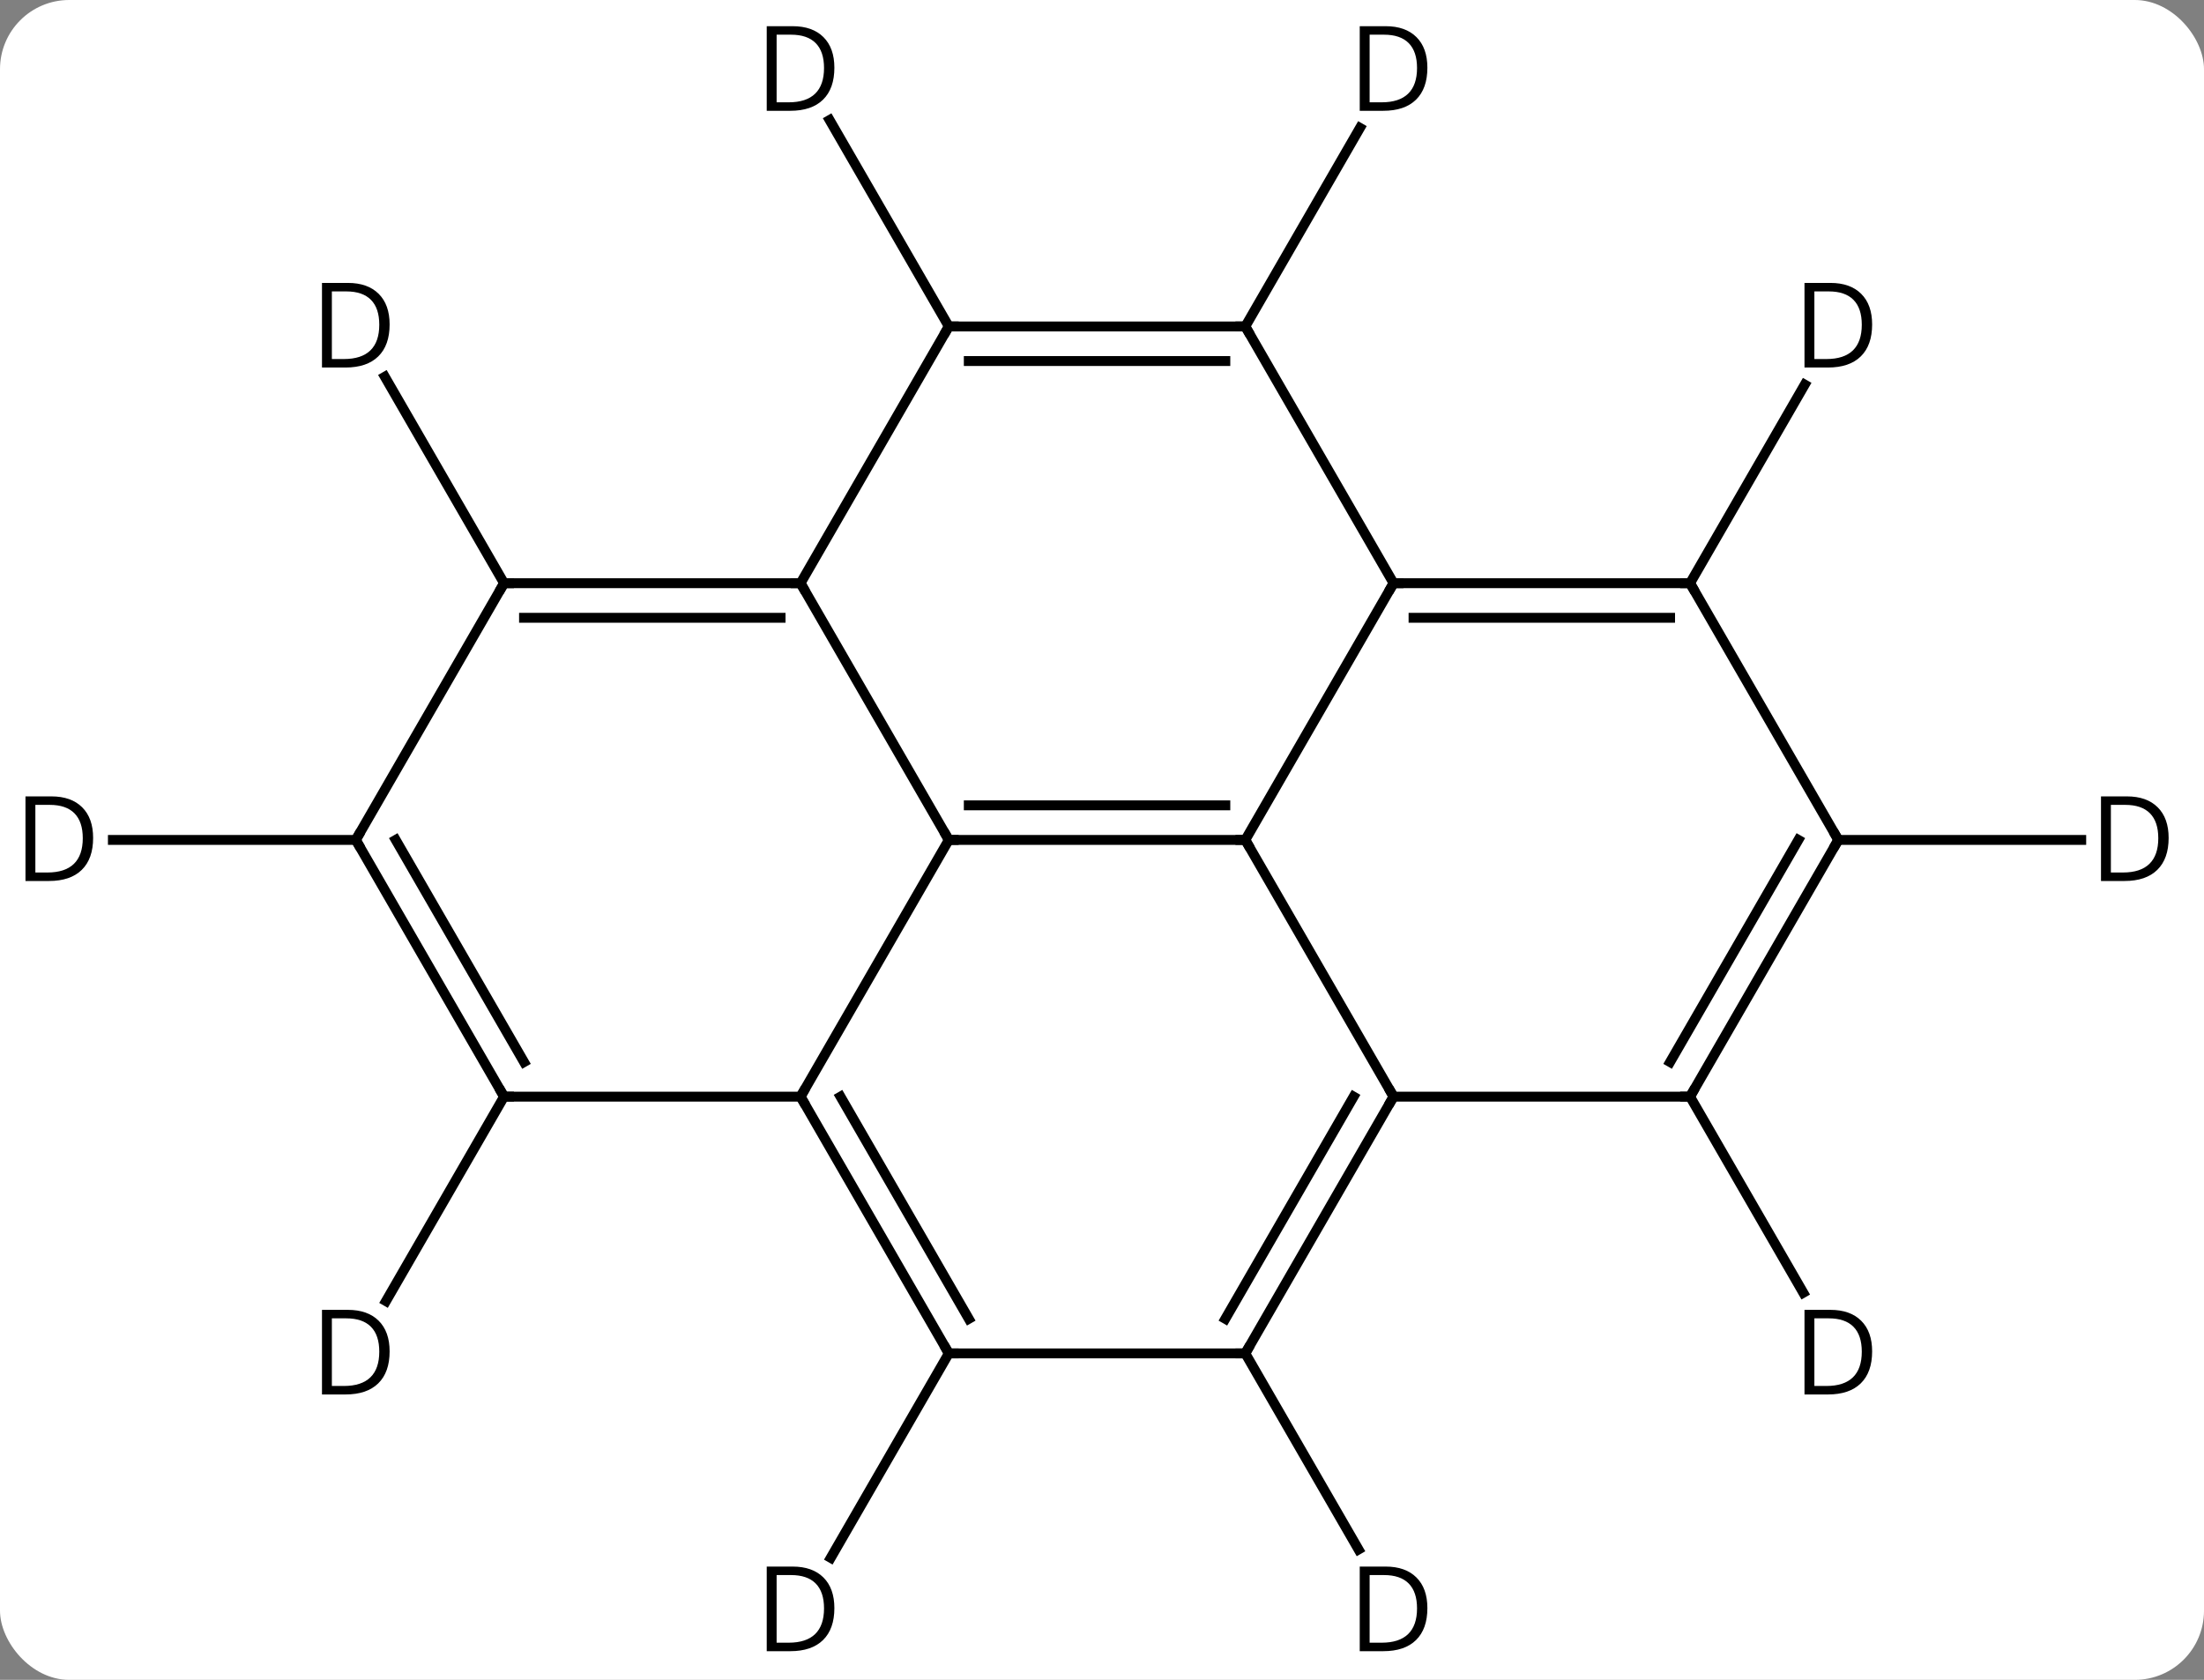 <svg width="223" viewBox="0 0 223 170" style="fill-opacity:1; color-rendering:auto; color-interpolation:auto; text-rendering:auto; stroke:black; stroke-linecap:square; stroke-miterlimit:10; shape-rendering:auto; stroke-opacity:1; fill:black; stroke-dasharray:none; font-weight:normal; stroke-width:1; font-family:'Open Sans'; font-style:normal; stroke-linejoin:miter; font-size:12; stroke-dashoffset:0; image-rendering:auto;" height="170" class="cas-substance-image" xmlns:xlink="http://www.w3.org/1999/xlink" xmlns="http://www.w3.org/2000/svg"><rect x="0" y="0" width="223" height="170" fill="#808080" stroke="none"/><svg class="cas-substance-single-component"><rect y="0" x="0" width="223" stroke="none" ry="7" rx="7" height="170" fill="white" class="cas-substance-group"/><svg y="0" x="0" width="223" viewBox="0 0 223 170" style="fill:black;" height="170" class="cas-substance-single-component-image"><svg><g><g transform="translate(111,85)" style="text-rendering:geometricPrecision; color-rendering:optimizeQuality; color-interpolation:linearRGB; stroke-linecap:butt; image-rendering:optimizeQuality;"><line y2="0" y1="0" x2="15" x1="-15" style="fill:none;"/><line y2="-3.5" y1="-3.5" x2="12.979" x1="-12.979" style="fill:none;"/><line y2="-25.98" y1="0" x2="-30" x1="-15" style="fill:none;"/><line y2="25.98" y1="0" x2="-30" x1="-15" style="fill:none;"/><line y2="25.98" y1="0" x2="30" x1="15" style="fill:none;"/><line y2="-25.98" y1="0" x2="30" x1="15" style="fill:none;"/><line y2="-51.963" y1="-25.98" x2="-15" x1="-30" style="fill:none;"/><line y2="-25.98" y1="-25.98" x2="-60" x1="-30" style="fill:none;"/><line y2="-22.48" y1="-22.48" x2="-57.979" x1="-32.021" style="fill:none;"/><line y2="51.963" y1="25.98" x2="-15" x1="-30" style="fill:none;"/><line y2="48.463" y1="25.98" x2="-12.979" x1="-25.959" style="fill:none;"/><line y2="25.98" y1="25.98" x2="-60" x1="-30" style="fill:none;"/><line y2="51.963" y1="25.98" x2="15" x1="30" style="fill:none;"/><line y2="48.463" y1="25.98" x2="12.979" x1="25.959" style="fill:none;"/><line y2="25.98" y1="25.98" x2="60" x1="30" style="fill:none;"/><line y2="-51.963" y1="-25.98" x2="15" x1="30" style="fill:none;"/><line y2="-25.98" y1="-25.98" x2="60" x1="30" style="fill:none;"/><line y2="-22.48" y1="-22.48" x2="57.979" x1="32.021" style="fill:none;"/><line y2="-51.963" y1="-51.963" x2="15" x1="-15" style="fill:none;"/><line y2="-48.463" y1="-48.463" x2="12.979" x1="-12.979" style="fill:none;"/><line y2="0" y1="-25.98" x2="-75" x1="-60" style="fill:none;"/><line y2="51.963" y1="51.963" x2="15" x1="-15" style="fill:none;"/><line y2="0" y1="25.98" x2="-75" x1="-60" style="fill:none;"/><line y2="-0" y1="22.48" x2="-70.959" x1="-57.979" style="fill:none;"/><line y2="0" y1="25.98" x2="75" x1="60" style="fill:none;"/><line y2="-0" y1="22.48" x2="70.959" x1="57.979" style="fill:none;"/><line y2="0" y1="-25.98" x2="75" x1="60" style="fill:none;"/><line y2="-72.852" y1="-51.963" x2="-27.061" x1="-15" style="fill:none;"/><line y2="-46.872" y1="-25.98" x2="-72.061" x1="-60" style="fill:none;"/><line y2="72.651" y1="51.963" x2="-26.945" x1="-15" style="fill:none;"/><line y2="46.671" y1="25.98" x2="-71.945" x1="-60" style="fill:none;"/><line y2="71.805" y1="51.963" x2="26.456" x1="15" style="fill:none;"/><line y2="45.825" y1="25.98" x2="71.456" x1="60" style="fill:none;"/><line y2="-72.055" y1="-51.963" x2="26.6" x1="15" style="fill:none;"/><line y2="-46.075" y1="-25.98" x2="71.601" x1="60" style="fill:none;"/><line y2="0" y1="0" x2="-99.578" x1="-75" style="fill:none;"/><line y2="0" y1="0" x2="99.578" x1="75" style="fill:none;"/><path style="fill:none; stroke-miterlimit:5;" d="M-14.5 0 L-15 0 L-15.25 -0.433"/><path style="fill:none; stroke-miterlimit:5;" d="M14.5 -0 L15 0 L15.25 0.433"/><path style="fill:none; stroke-miterlimit:5;" d="M-30.5 -25.98 L-30 -25.98 L-29.75 -25.547"/><path style="fill:none; stroke-miterlimit:5;" d="M-29.75 26.413 L-30 25.98 L-29.75 25.547"/><path style="fill:none; stroke-miterlimit:5;" d="M29.75 26.413 L30 25.98 L29.75 25.547"/><path style="fill:none; stroke-miterlimit:5;" d="M30.5 -25.98 L30 -25.98 L29.75 -25.547"/><path style="fill:none; stroke-miterlimit:5;" d="M-14.5 -51.963 L-15 -51.963 L-15.25 -51.53"/><path style="fill:none; stroke-miterlimit:5;" d="M-59.5 -25.98 L-60 -25.98 L-60.25 -25.547"/><path style="fill:none; stroke-miterlimit:5;" d="M-15.25 51.53 L-15 51.963 L-14.5 51.963"/><path style="fill:none; stroke-miterlimit:5;" d="M-60.25 25.547 L-60 25.98 L-59.5 25.98"/><path style="fill:none; stroke-miterlimit:5;" d="M15.25 51.53 L15 51.963 L14.5 51.963"/><path style="fill:none; stroke-miterlimit:5;" d="M60.25 25.547 L60 25.98 L59.5 25.98"/><path style="fill:none; stroke-miterlimit:5;" d="M14.5 -51.963 L15 -51.963 L15.25 -51.53"/><path style="fill:none; stroke-miterlimit:5;" d="M59.5 -25.98 L60 -25.98 L60.25 -25.547"/><path style="fill:none; stroke-miterlimit:5;" d="M-74.75 0.433 L-75 0 L-74.75 -0.433"/><path style="fill:none; stroke-miterlimit:5;" d="M74.75 0.433 L75 0 L74.75 -0.433"/><path style="stroke-miterlimit:5; stroke:none;" d="M-26.578 -78.146 Q-26.578 -76.037 -27.727 -74.912 Q-28.875 -73.787 -31.047 -73.787 L-33.422 -73.787 L-33.422 -82.349 L-30.797 -82.349 Q-28.797 -82.349 -27.688 -81.248 Q-26.578 -80.146 -26.578 -78.146 ZM-27.625 -78.115 Q-27.625 -79.787 -28.469 -80.638 Q-29.312 -81.49 -30.969 -81.49 L-32.422 -81.49 L-32.422 -74.646 L-31.203 -74.646 Q-29.422 -74.646 -28.523 -75.521 Q-27.625 -76.396 -27.625 -78.115 Z"/><path style="stroke-miterlimit:5; stroke:none;" d="M-71.578 -52.166 Q-71.578 -50.057 -72.727 -48.932 Q-73.875 -47.807 -76.047 -47.807 L-78.422 -47.807 L-78.422 -56.369 L-75.797 -56.369 Q-73.797 -56.369 -72.688 -55.268 Q-71.578 -54.166 -71.578 -52.166 ZM-72.625 -52.135 Q-72.625 -53.807 -73.469 -54.658 Q-74.312 -55.51 -75.969 -55.51 L-77.422 -55.51 L-77.422 -48.666 L-76.203 -48.666 Q-74.422 -48.666 -73.523 -49.541 Q-72.625 -50.416 -72.625 -52.135 Z"/><path style="stroke-miterlimit:5; stroke:none;" d="M-26.578 77.74 Q-26.578 79.849 -27.727 80.974 Q-28.875 82.099 -31.047 82.099 L-33.422 82.099 L-33.422 73.537 L-30.797 73.537 Q-28.797 73.537 -27.688 74.638 Q-26.578 75.74 -26.578 77.74 ZM-27.625 77.771 Q-27.625 76.099 -28.469 75.248 Q-29.312 74.396 -30.969 74.396 L-32.422 74.396 L-32.422 81.24 L-31.203 81.24 Q-29.422 81.24 -28.523 80.365 Q-27.625 79.49 -27.625 77.771 Z"/><path style="stroke-miterlimit:5; stroke:none;" d="M-71.578 51.76 Q-71.578 53.869 -72.727 54.994 Q-73.875 56.119 -76.047 56.119 L-78.422 56.119 L-78.422 47.557 L-75.797 47.557 Q-73.797 47.557 -72.688 48.658 Q-71.578 49.76 -71.578 51.76 ZM-72.625 51.791 Q-72.625 50.119 -73.469 49.268 Q-74.312 48.416 -75.969 48.416 L-77.422 48.416 L-77.422 55.26 L-76.203 55.26 Q-74.422 55.26 -73.523 54.385 Q-72.625 53.51 -72.625 51.791 Z"/><path style="stroke-miterlimit:5; stroke:none;" d="M33.422 77.74 Q33.422 79.849 32.273 80.974 Q31.125 82.099 28.953 82.099 L26.578 82.099 L26.578 73.537 L29.203 73.537 Q31.203 73.537 32.312 74.638 Q33.422 75.74 33.422 77.74 ZM32.375 77.771 Q32.375 76.099 31.531 75.248 Q30.688 74.396 29.031 74.396 L27.578 74.396 L27.578 81.24 L28.797 81.24 Q30.578 81.24 31.477 80.365 Q32.375 79.49 32.375 77.771 Z"/><path style="stroke-miterlimit:5; stroke:none;" d="M78.422 51.76 Q78.422 53.869 77.273 54.994 Q76.125 56.119 73.953 56.119 L71.578 56.119 L71.578 47.557 L74.203 47.557 Q76.203 47.557 77.312 48.658 Q78.422 49.76 78.422 51.76 ZM77.375 51.791 Q77.375 50.119 76.531 49.268 Q75.688 48.416 74.031 48.416 L72.578 48.416 L72.578 55.26 L73.797 55.26 Q75.578 55.26 76.477 54.385 Q77.375 53.51 77.375 51.791 Z"/><path style="stroke-miterlimit:5; stroke:none;" d="M33.422 -78.146 Q33.422 -76.037 32.273 -74.912 Q31.125 -73.787 28.953 -73.787 L26.578 -73.787 L26.578 -82.349 L29.203 -82.349 Q31.203 -82.349 32.312 -81.248 Q33.422 -80.146 33.422 -78.146 ZM32.375 -78.115 Q32.375 -79.787 31.531 -80.638 Q30.688 -81.49 29.031 -81.49 L27.578 -81.49 L27.578 -74.646 L28.797 -74.646 Q30.578 -74.646 31.477 -75.521 Q32.375 -76.396 32.375 -78.115 Z"/><path style="stroke-miterlimit:5; stroke:none;" d="M78.422 -52.166 Q78.422 -50.057 77.273 -48.932 Q76.125 -47.807 73.953 -47.807 L71.578 -47.807 L71.578 -56.369 L74.203 -56.369 Q76.203 -56.369 77.312 -55.268 Q78.422 -54.166 78.422 -52.166 ZM77.375 -52.135 Q77.375 -53.807 76.531 -54.658 Q75.688 -55.51 74.031 -55.51 L72.578 -55.51 L72.578 -48.666 L73.797 -48.666 Q75.578 -48.666 76.477 -49.541 Q77.375 -50.416 77.375 -52.135 Z"/><path style="stroke-miterlimit:5; stroke:none;" d="M-101.578 -0.203 Q-101.578 1.906 -102.727 3.031 Q-103.875 4.156 -106.047 4.156 L-108.422 4.156 L-108.422 -4.406 L-105.797 -4.406 Q-103.797 -4.406 -102.688 -3.305 Q-101.578 -2.203 -101.578 -0.203 ZM-102.625 -0.172 Q-102.625 -1.844 -103.469 -2.695 Q-104.312 -3.547 -105.969 -3.547 L-107.422 -3.547 L-107.422 3.297 L-106.203 3.297 Q-104.422 3.297 -103.523 2.422 Q-102.625 1.547 -102.625 -0.172 Z"/><path style="stroke-miterlimit:5; stroke:none;" d="M108.422 -0.203 Q108.422 1.906 107.273 3.031 Q106.125 4.156 103.953 4.156 L101.578 4.156 L101.578 -4.406 L104.203 -4.406 Q106.203 -4.406 107.312 -3.305 Q108.422 -2.203 108.422 -0.203 ZM107.375 -0.172 Q107.375 -1.844 106.531 -2.695 Q105.688 -3.547 104.031 -3.547 L102.578 -3.547 L102.578 3.297 L103.797 3.297 Q105.578 3.297 106.477 2.422 Q107.375 1.547 107.375 -0.172 Z"/></g></g></svg></svg></svg></svg>